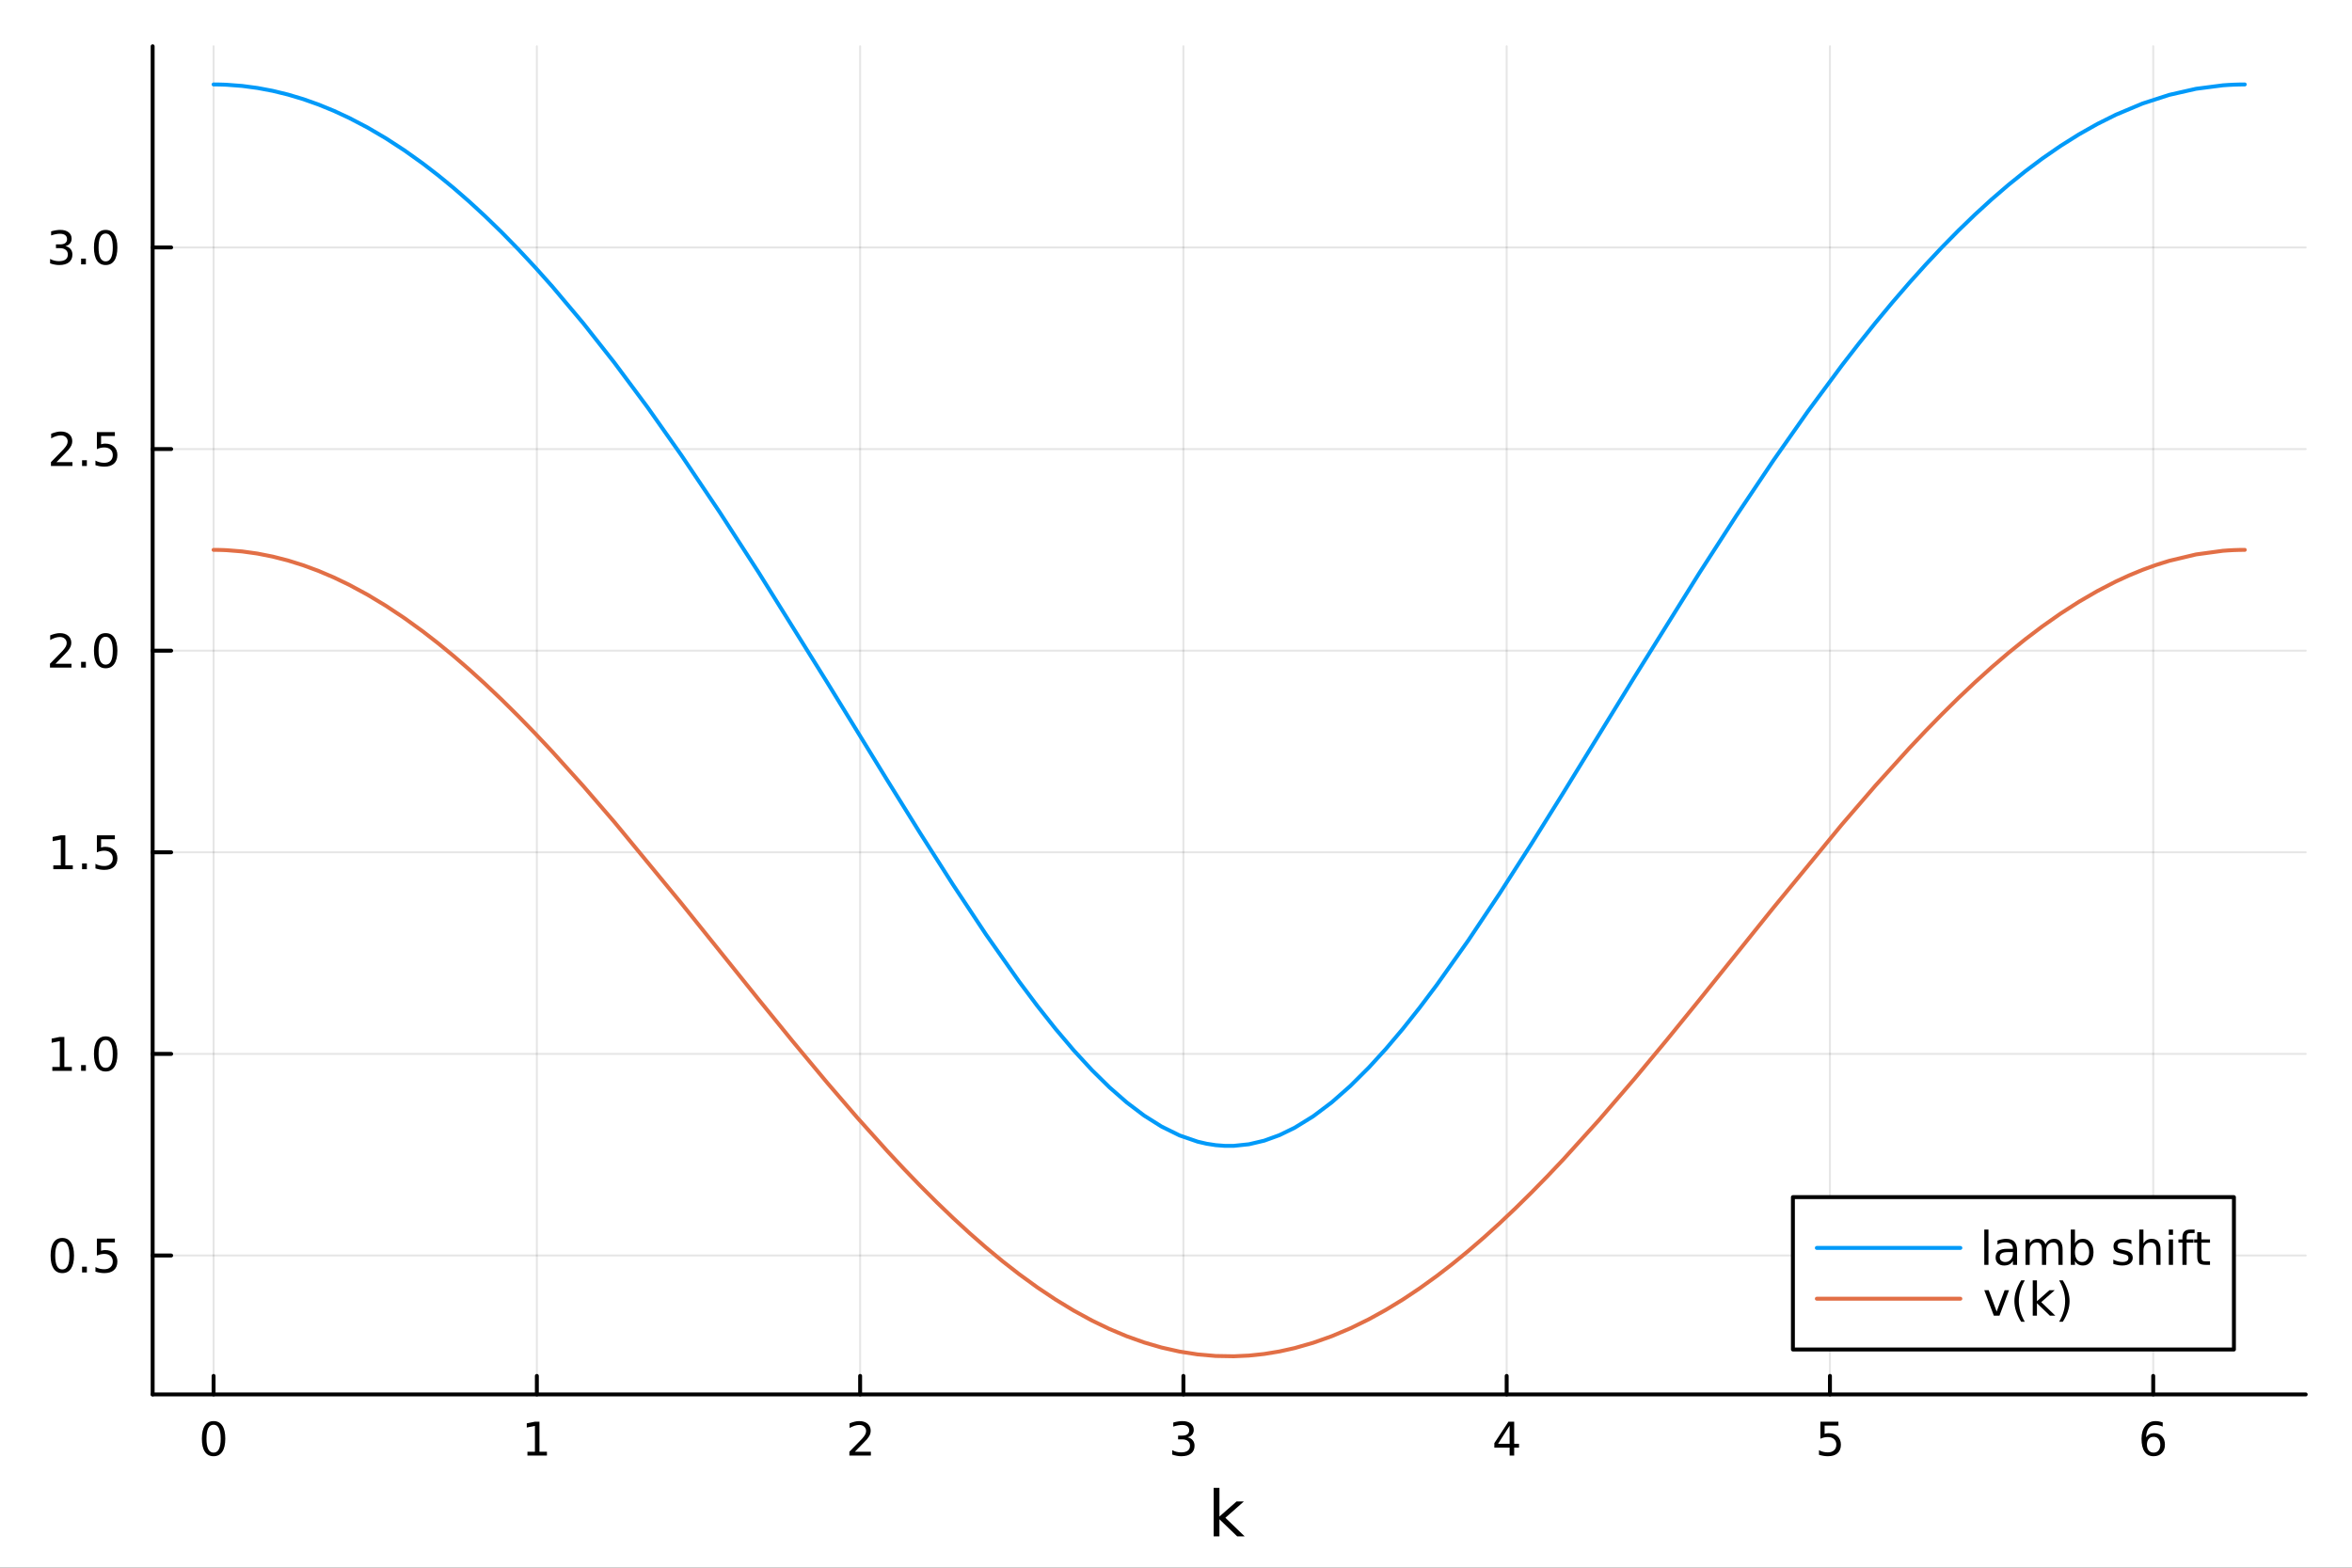 <?xml version="1.0" encoding="utf-8"?>
<svg xmlns="http://www.w3.org/2000/svg" xmlns:xlink="http://www.w3.org/1999/xlink" width="600" height="400" viewBox="0 0 2400 1600">
<rect x="0" y="0" width="2400" height="1600" fill="#333333" stroke="none"/>
<defs>
  <clipPath id="clip640">
    <rect x="0" y="0" width="2400" height="1600"/>
  </clipPath>
</defs>
<path clip-path="url(#clip640)" d="M0 1600 L2400 1600 L2400 0 L0 0  Z" fill="#ffffff" fill-rule="evenodd" fill-opacity="1"/>
<defs>
  <clipPath id="clip641">
    <rect x="480" y="0" width="1681" height="1600"/>
  </clipPath>
</defs>
<path clip-path="url(#clip640)" d="M155.765 1423.18 L2352.76 1423.18 L2352.76 47.244 L155.765 47.244  Z" fill="#ffffff" fill-rule="evenodd" fill-opacity="1"/>
<defs>
  <clipPath id="clip642">
    <rect x="155" y="47" width="2198" height="1377"/>
  </clipPath>
</defs>
<polyline clip-path="url(#clip642)" style="stroke:#000000; stroke-linecap:round; stroke-linejoin:round; stroke-width:2; stroke-opacity:0.1; fill:none" points="217.944,1423.18 217.944,47.244 "/>
<polyline clip-path="url(#clip642)" style="stroke:#000000; stroke-linecap:round; stroke-linejoin:round; stroke-width:2; stroke-opacity:0.1; fill:none" points="547.814,1423.18 547.814,47.244 "/>
<polyline clip-path="url(#clip642)" style="stroke:#000000; stroke-linecap:round; stroke-linejoin:round; stroke-width:2; stroke-opacity:0.1; fill:none" points="877.683,1423.18 877.683,47.244 "/>
<polyline clip-path="url(#clip642)" style="stroke:#000000; stroke-linecap:round; stroke-linejoin:round; stroke-width:2; stroke-opacity:0.1; fill:none" points="1207.55,1423.18 1207.55,47.244 "/>
<polyline clip-path="url(#clip642)" style="stroke:#000000; stroke-linecap:round; stroke-linejoin:round; stroke-width:2; stroke-opacity:0.1; fill:none" points="1537.42,1423.18 1537.42,47.244 "/>
<polyline clip-path="url(#clip642)" style="stroke:#000000; stroke-linecap:round; stroke-linejoin:round; stroke-width:2; stroke-opacity:0.1; fill:none" points="1867.29,1423.18 1867.29,47.244 "/>
<polyline clip-path="url(#clip642)" style="stroke:#000000; stroke-linecap:round; stroke-linejoin:round; stroke-width:2; stroke-opacity:0.1; fill:none" points="2197.16,1423.18 2197.16,47.244 "/>
<polyline clip-path="url(#clip640)" style="stroke:#000000; stroke-linecap:round; stroke-linejoin:round; stroke-width:4; stroke-opacity:1; fill:none" points="155.765,1423.18 2352.76,1423.18 "/>
<polyline clip-path="url(#clip640)" style="stroke:#000000; stroke-linecap:round; stroke-linejoin:round; stroke-width:4; stroke-opacity:1; fill:none" points="217.944,1423.18 217.944,1404.28 "/>
<polyline clip-path="url(#clip640)" style="stroke:#000000; stroke-linecap:round; stroke-linejoin:round; stroke-width:4; stroke-opacity:1; fill:none" points="547.814,1423.18 547.814,1404.28 "/>
<polyline clip-path="url(#clip640)" style="stroke:#000000; stroke-linecap:round; stroke-linejoin:round; stroke-width:4; stroke-opacity:1; fill:none" points="877.683,1423.18 877.683,1404.28 "/>
<polyline clip-path="url(#clip640)" style="stroke:#000000; stroke-linecap:round; stroke-linejoin:round; stroke-width:4; stroke-opacity:1; fill:none" points="1207.55,1423.18 1207.55,1404.28 "/>
<polyline clip-path="url(#clip640)" style="stroke:#000000; stroke-linecap:round; stroke-linejoin:round; stroke-width:4; stroke-opacity:1; fill:none" points="1537.42,1423.18 1537.42,1404.28 "/>
<polyline clip-path="url(#clip640)" style="stroke:#000000; stroke-linecap:round; stroke-linejoin:round; stroke-width:4; stroke-opacity:1; fill:none" points="1867.29,1423.18 1867.29,1404.28 "/>
<polyline clip-path="url(#clip640)" style="stroke:#000000; stroke-linecap:round; stroke-linejoin:round; stroke-width:4; stroke-opacity:1; fill:none" points="2197.16,1423.18 2197.16,1404.28 "/>
<path clip-path="url(#clip640)" d="M217.944 1454.1 Q214.333 1454.1 212.504 1457.66 Q210.699 1461.2 210.699 1468.33 Q210.699 1475.44 212.504 1479.01 Q214.333 1482.55 217.944 1482.55 Q221.578 1482.55 223.384 1479.01 Q225.212 1475.44 225.212 1468.33 Q225.212 1461.2 223.384 1457.66 Q221.578 1454.1 217.944 1454.1 M217.944 1450.39 Q223.754 1450.39 226.81 1455 Q229.888 1459.58 229.888 1468.33 Q229.888 1477.06 226.81 1481.67 Q223.754 1486.25 217.944 1486.25 Q212.134 1486.25 209.055 1481.67 Q206 1477.06 206 1468.33 Q206 1459.58 209.055 1455 Q212.134 1450.39 217.944 1450.39 Z" fill="#000000" fill-rule="evenodd" fill-opacity="1" /><path clip-path="url(#clip640)" d="M538.196 1481.64 L545.835 1481.64 L545.835 1455.28 L537.524 1456.95 L537.524 1452.69 L545.788 1451.02 L550.464 1451.02 L550.464 1481.64 L558.103 1481.64 L558.103 1485.58 L538.196 1485.58 L538.196 1481.64 Z" fill="#000000" fill-rule="evenodd" fill-opacity="1" /><path clip-path="url(#clip640)" d="M872.336 1481.64 L888.656 1481.64 L888.656 1485.58 L866.711 1485.58 L866.711 1481.64 Q869.373 1478.89 873.957 1474.26 Q878.563 1469.61 879.744 1468.27 Q881.989 1465.74 882.869 1464.01 Q883.771 1462.25 883.771 1460.56 Q883.771 1457.8 881.827 1456.07 Q879.906 1454.33 876.804 1454.33 Q874.605 1454.33 872.151 1455.09 Q869.721 1455.86 866.943 1457.41 L866.943 1452.69 Q869.767 1451.55 872.221 1450.97 Q874.674 1450.39 876.711 1450.39 Q882.082 1450.39 885.276 1453.08 Q888.47 1455.77 888.47 1460.26 Q888.47 1462.39 887.66 1464.31 Q886.873 1466.2 884.767 1468.8 Q884.188 1469.47 881.086 1472.69 Q877.984 1475.88 872.336 1481.64 Z" fill="#000000" fill-rule="evenodd" fill-opacity="1" /><path clip-path="url(#clip640)" d="M1211.8 1466.95 Q1215.16 1467.66 1217.03 1469.93 Q1218.93 1472.2 1218.93 1475.53 Q1218.93 1480.65 1215.41 1483.45 Q1211.89 1486.25 1205.41 1486.25 Q1203.24 1486.25 1200.92 1485.81 Q1198.63 1485.39 1196.18 1484.54 L1196.18 1480.02 Q1198.12 1481.16 1200.44 1481.74 Q1202.75 1482.32 1205.27 1482.32 Q1209.67 1482.32 1211.96 1480.58 Q1214.28 1478.84 1214.28 1475.53 Q1214.28 1472.48 1212.13 1470.77 Q1210 1469.03 1206.18 1469.03 L1202.15 1469.03 L1202.15 1465.19 L1206.36 1465.19 Q1209.81 1465.19 1211.64 1463.82 Q1213.47 1462.43 1213.47 1459.84 Q1213.47 1457.18 1211.57 1455.77 Q1209.69 1454.33 1206.18 1454.33 Q1204.25 1454.33 1202.06 1454.75 Q1199.86 1455.16 1197.22 1456.04 L1197.22 1451.88 Q1199.88 1451.14 1202.19 1450.77 Q1204.53 1450.39 1206.59 1450.39 Q1211.92 1450.39 1215.02 1452.83 Q1218.12 1455.23 1218.12 1459.35 Q1218.12 1462.22 1216.48 1464.21 Q1214.83 1466.18 1211.8 1466.95 Z" fill="#000000" fill-rule="evenodd" fill-opacity="1" /><path clip-path="url(#clip640)" d="M1540.43 1455.09 L1528.63 1473.54 L1540.43 1473.54 L1540.43 1455.09 M1539.21 1451.02 L1545.09 1451.02 L1545.09 1473.54 L1550.02 1473.54 L1550.02 1477.43 L1545.09 1477.43 L1545.09 1485.58 L1540.43 1485.58 L1540.43 1477.43 L1524.83 1477.43 L1524.83 1472.92 L1539.21 1451.02 Z" fill="#000000" fill-rule="evenodd" fill-opacity="1" /><path clip-path="url(#clip640)" d="M1857.57 1451.02 L1875.93 1451.02 L1875.93 1454.96 L1861.85 1454.96 L1861.85 1463.43 Q1862.87 1463.08 1863.89 1462.92 Q1864.91 1462.73 1865.93 1462.73 Q1871.71 1462.73 1875.09 1465.9 Q1878.47 1469.08 1878.47 1474.49 Q1878.47 1480.07 1875 1483.17 Q1871.53 1486.25 1865.21 1486.25 Q1863.03 1486.25 1860.77 1485.88 Q1858.52 1485.51 1856.11 1484.77 L1856.11 1480.07 Q1858.2 1481.2 1860.42 1481.76 Q1862.64 1482.32 1865.12 1482.32 Q1869.12 1482.32 1871.46 1480.21 Q1873.8 1478.1 1873.8 1474.49 Q1873.8 1470.88 1871.46 1468.77 Q1869.12 1466.67 1865.12 1466.67 Q1863.24 1466.67 1861.37 1467.08 Q1859.52 1467.5 1857.57 1468.38 L1857.57 1451.02 Z" fill="#000000" fill-rule="evenodd" fill-opacity="1" /><path clip-path="url(#clip640)" d="M2197.57 1466.44 Q2194.42 1466.44 2192.57 1468.59 Q2190.74 1470.74 2190.74 1474.49 Q2190.74 1478.22 2192.57 1480.39 Q2194.42 1482.55 2197.57 1482.55 Q2200.72 1482.55 2202.54 1480.39 Q2204.4 1478.22 2204.4 1474.49 Q2204.4 1470.74 2202.54 1468.59 Q2200.72 1466.44 2197.57 1466.44 M2206.85 1451.78 L2206.85 1456.04 Q2205.09 1455.21 2203.29 1454.77 Q2201.5 1454.33 2199.74 1454.33 Q2195.11 1454.33 2192.66 1457.45 Q2190.23 1460.58 2189.88 1466.9 Q2191.25 1464.89 2193.31 1463.82 Q2195.37 1462.73 2197.85 1462.73 Q2203.05 1462.73 2206.06 1465.9 Q2209.1 1469.05 2209.1 1474.49 Q2209.1 1479.82 2205.95 1483.03 Q2202.8 1486.25 2197.57 1486.25 Q2191.57 1486.25 2188.4 1481.67 Q2185.23 1477.06 2185.23 1468.33 Q2185.23 1460.14 2189.12 1455.28 Q2193.01 1450.39 2199.56 1450.39 Q2201.32 1450.39 2203.1 1450.74 Q2204.91 1451.09 2206.85 1451.78 Z" fill="#000000" fill-rule="evenodd" fill-opacity="1" /><path clip-path="url(#clip640)" d="M1238.44 1518.52 L1244.33 1518.52 L1244.33 1547.77 L1261.8 1532.4 L1269.28 1532.4 L1250.38 1549.07 L1270.08 1568.04 L1262.44 1568.04 L1244.33 1550.63 L1244.33 1568.04 L1238.44 1568.04 L1238.44 1518.52 Z" fill="#000000" fill-rule="evenodd" fill-opacity="1" /><polyline clip-path="url(#clip642)" style="stroke:#000000; stroke-linecap:round; stroke-linejoin:round; stroke-width:2; stroke-opacity:0.1; fill:none" points="155.765,1281.39 2352.76,1281.39 "/>
<polyline clip-path="url(#clip642)" style="stroke:#000000; stroke-linecap:round; stroke-linejoin:round; stroke-width:2; stroke-opacity:0.1; fill:none" points="155.765,1075.62 2352.76,1075.62 "/>
<polyline clip-path="url(#clip642)" style="stroke:#000000; stroke-linecap:round; stroke-linejoin:round; stroke-width:2; stroke-opacity:0.1; fill:none" points="155.765,869.854 2352.76,869.854 "/>
<polyline clip-path="url(#clip642)" style="stroke:#000000; stroke-linecap:round; stroke-linejoin:round; stroke-width:2; stroke-opacity:0.1; fill:none" points="155.765,664.083 2352.76,664.083 "/>
<polyline clip-path="url(#clip642)" style="stroke:#000000; stroke-linecap:round; stroke-linejoin:round; stroke-width:2; stroke-opacity:0.1; fill:none" points="155.765,458.313 2352.76,458.313 "/>
<polyline clip-path="url(#clip642)" style="stroke:#000000; stroke-linecap:round; stroke-linejoin:round; stroke-width:2; stroke-opacity:0.1; fill:none" points="155.765,252.542 2352.76,252.542 "/>
<polyline clip-path="url(#clip640)" style="stroke:#000000; stroke-linecap:round; stroke-linejoin:round; stroke-width:4; stroke-opacity:1; fill:none" points="155.765,1423.18 155.765,47.244 "/>
<polyline clip-path="url(#clip640)" style="stroke:#000000; stroke-linecap:round; stroke-linejoin:round; stroke-width:4; stroke-opacity:1; fill:none" points="155.765,1281.39 174.663,1281.39 "/>
<polyline clip-path="url(#clip640)" style="stroke:#000000; stroke-linecap:round; stroke-linejoin:round; stroke-width:4; stroke-opacity:1; fill:none" points="155.765,1075.62 174.663,1075.62 "/>
<polyline clip-path="url(#clip640)" style="stroke:#000000; stroke-linecap:round; stroke-linejoin:round; stroke-width:4; stroke-opacity:1; fill:none" points="155.765,869.854 174.663,869.854 "/>
<polyline clip-path="url(#clip640)" style="stroke:#000000; stroke-linecap:round; stroke-linejoin:round; stroke-width:4; stroke-opacity:1; fill:none" points="155.765,664.083 174.663,664.083 "/>
<polyline clip-path="url(#clip640)" style="stroke:#000000; stroke-linecap:round; stroke-linejoin:round; stroke-width:4; stroke-opacity:1; fill:none" points="155.765,458.313 174.663,458.313 "/>
<polyline clip-path="url(#clip640)" style="stroke:#000000; stroke-linecap:round; stroke-linejoin:round; stroke-width:4; stroke-opacity:1; fill:none" points="155.765,252.542 174.663,252.542 "/>
<path clip-path="url(#clip640)" d="M63.585 1267.19 Q59.974 1267.19 58.145 1270.76 Q56.339 1274.3 56.339 1281.43 Q56.339 1288.54 58.145 1292.1 Q59.974 1295.64 63.585 1295.64 Q67.219 1295.64 69.024 1292.1 Q70.853 1288.54 70.853 1281.43 Q70.853 1274.3 69.024 1270.76 Q67.219 1267.19 63.585 1267.19 M63.585 1263.49 Q69.395 1263.49 72.45 1268.1 Q75.529 1272.68 75.529 1281.43 Q75.529 1290.16 72.45 1294.76 Q69.395 1299.35 63.585 1299.35 Q57.775 1299.35 54.696 1294.76 Q51.64 1290.16 51.64 1281.43 Q51.64 1272.68 54.696 1268.1 Q57.775 1263.49 63.585 1263.49 Z" fill="#000000" fill-rule="evenodd" fill-opacity="1" /><path clip-path="url(#clip640)" d="M83.747 1292.8 L88.631 1292.8 L88.631 1298.67 L83.747 1298.67 L83.747 1292.8 Z" fill="#000000" fill-rule="evenodd" fill-opacity="1" /><path clip-path="url(#clip640)" d="M98.862 1264.11 L117.219 1264.11 L117.219 1268.05 L103.145 1268.05 L103.145 1276.52 Q104.163 1276.18 105.182 1276.01 Q106.2 1275.83 107.219 1275.83 Q113.006 1275.83 116.385 1279 Q119.765 1282.17 119.765 1287.59 Q119.765 1293.17 116.293 1296.27 Q112.82 1299.35 106.501 1299.35 Q104.325 1299.35 102.057 1298.98 Q99.811 1298.61 97.404 1297.86 L97.404 1293.17 Q99.487 1294.3 101.709 1294.86 Q103.932 1295.41 106.408 1295.41 Q110.413 1295.41 112.751 1293.3 Q115.089 1291.2 115.089 1287.59 Q115.089 1283.98 112.751 1281.87 Q110.413 1279.76 106.408 1279.76 Q104.534 1279.76 102.659 1280.18 Q100.807 1280.6 98.862 1281.48 L98.862 1264.11 Z" fill="#000000" fill-rule="evenodd" fill-opacity="1" /><path clip-path="url(#clip640)" d="M53.4 1088.97 L61.038 1088.97 L61.038 1062.6 L52.728 1064.27 L52.728 1060.01 L60.992 1058.34 L65.668 1058.34 L65.668 1088.97 L73.307 1088.97 L73.307 1092.9 L53.4 1092.9 L53.4 1088.97 Z" fill="#000000" fill-rule="evenodd" fill-opacity="1" /><path clip-path="url(#clip640)" d="M82.751 1087.02 L87.635 1087.02 L87.635 1092.9 L82.751 1092.9 L82.751 1087.02 Z" fill="#000000" fill-rule="evenodd" fill-opacity="1" /><path clip-path="url(#clip640)" d="M107.821 1061.42 Q104.209 1061.42 102.381 1064.99 Q100.575 1068.53 100.575 1075.66 Q100.575 1082.77 102.381 1086.33 Q104.209 1089.87 107.821 1089.87 Q111.455 1089.87 113.26 1086.33 Q115.089 1082.77 115.089 1075.66 Q115.089 1068.53 113.26 1064.99 Q111.455 1061.42 107.821 1061.42 M107.821 1057.72 Q113.631 1057.72 116.686 1062.33 Q119.765 1066.91 119.765 1075.66 Q119.765 1084.39 116.686 1088.99 Q113.631 1093.58 107.821 1093.58 Q102.01 1093.58 98.932 1088.99 Q95.876 1084.39 95.876 1075.66 Q95.876 1066.91 98.932 1062.33 Q102.01 1057.72 107.821 1057.72 Z" fill="#000000" fill-rule="evenodd" fill-opacity="1" /><path clip-path="url(#clip640)" d="M54.395 883.199 L62.034 883.199 L62.034 856.833 L53.724 858.5 L53.724 854.241 L61.987 852.574 L66.663 852.574 L66.663 883.199 L74.302 883.199 L74.302 887.134 L54.395 887.134 L54.395 883.199 Z" fill="#000000" fill-rule="evenodd" fill-opacity="1" /><path clip-path="url(#clip640)" d="M83.747 881.254 L88.631 881.254 L88.631 887.134 L83.747 887.134 L83.747 881.254 Z" fill="#000000" fill-rule="evenodd" fill-opacity="1" /><path clip-path="url(#clip640)" d="M98.862 852.574 L117.219 852.574 L117.219 856.509 L103.145 856.509 L103.145 864.981 Q104.163 864.634 105.182 864.472 Q106.2 864.287 107.219 864.287 Q113.006 864.287 116.385 867.458 Q119.765 870.629 119.765 876.046 Q119.765 881.625 116.293 884.726 Q112.82 887.805 106.501 887.805 Q104.325 887.805 102.057 887.435 Q99.811 887.064 97.404 886.324 L97.404 881.625 Q99.487 882.759 101.709 883.314 Q103.932 883.87 106.408 883.87 Q110.413 883.87 112.751 881.764 Q115.089 879.657 115.089 876.046 Q115.089 872.435 112.751 870.328 Q110.413 868.222 106.408 868.222 Q104.534 868.222 102.659 868.639 Q100.807 869.055 98.862 869.935 L98.862 852.574 Z" fill="#000000" fill-rule="evenodd" fill-opacity="1" /><path clip-path="url(#clip640)" d="M56.617 677.428 L72.936 677.428 L72.936 681.363 L50.992 681.363 L50.992 677.428 Q53.654 674.674 58.237 670.044 Q62.844 665.391 64.025 664.049 Q66.27 661.525 67.149 659.789 Q68.052 658.03 68.052 656.34 Q68.052 653.586 66.108 651.85 Q64.186 650.114 61.085 650.114 Q58.886 650.114 56.432 650.877 Q54.001 651.641 51.224 653.192 L51.224 648.47 Q54.048 647.336 56.501 646.757 Q58.955 646.178 60.992 646.178 Q66.362 646.178 69.557 648.864 Q72.751 651.549 72.751 656.039 Q72.751 658.169 71.941 660.09 Q71.154 661.988 69.048 664.581 Q68.469 665.252 65.367 668.47 Q62.265 671.664 56.617 677.428 Z" fill="#000000" fill-rule="evenodd" fill-opacity="1" /><path clip-path="url(#clip640)" d="M82.751 675.484 L87.635 675.484 L87.635 681.363 L82.751 681.363 L82.751 675.484 Z" fill="#000000" fill-rule="evenodd" fill-opacity="1" /><path clip-path="url(#clip640)" d="M107.821 649.882 Q104.209 649.882 102.381 653.447 Q100.575 656.988 100.575 664.118 Q100.575 671.225 102.381 674.789 Q104.209 678.331 107.821 678.331 Q111.455 678.331 113.26 674.789 Q115.089 671.225 115.089 664.118 Q115.089 656.988 113.26 653.447 Q111.455 649.882 107.821 649.882 M107.821 646.178 Q113.631 646.178 116.686 650.785 Q119.765 655.368 119.765 664.118 Q119.765 672.845 116.686 677.451 Q113.631 682.035 107.821 682.035 Q102.01 682.035 98.932 677.451 Q95.876 672.845 95.876 664.118 Q95.876 655.368 98.932 650.785 Q102.01 646.178 107.821 646.178 Z" fill="#000000" fill-rule="evenodd" fill-opacity="1" /><path clip-path="url(#clip640)" d="M57.612 471.658 L73.932 471.658 L73.932 475.593 L51.987 475.593 L51.987 471.658 Q54.65 468.903 59.233 464.273 Q63.839 459.621 65.02 458.278 Q67.265 455.755 68.145 454.019 Q69.048 452.26 69.048 450.57 Q69.048 447.815 67.103 446.079 Q65.182 444.343 62.08 444.343 Q59.881 444.343 57.427 445.107 Q54.997 445.871 52.219 447.422 L52.219 442.699 Q55.043 441.565 57.497 440.987 Q59.95 440.408 61.987 440.408 Q67.358 440.408 70.552 443.093 Q73.747 445.778 73.747 450.269 Q73.747 452.398 72.936 454.32 Q72.149 456.218 70.043 458.81 Q69.464 459.482 66.362 462.699 Q63.261 465.894 57.612 471.658 Z" fill="#000000" fill-rule="evenodd" fill-opacity="1" /><path clip-path="url(#clip640)" d="M83.747 469.713 L88.631 469.713 L88.631 475.593 L83.747 475.593 L83.747 469.713 Z" fill="#000000" fill-rule="evenodd" fill-opacity="1" /><path clip-path="url(#clip640)" d="M98.862 441.033 L117.219 441.033 L117.219 444.968 L103.145 444.968 L103.145 453.44 Q104.163 453.093 105.182 452.931 Q106.2 452.746 107.219 452.746 Q113.006 452.746 116.385 455.917 Q119.765 459.088 119.765 464.505 Q119.765 470.084 116.293 473.185 Q112.82 476.264 106.501 476.264 Q104.325 476.264 102.057 475.894 Q99.811 475.523 97.404 474.783 L97.404 470.084 Q99.487 471.218 101.709 471.773 Q103.932 472.329 106.408 472.329 Q110.413 472.329 112.751 470.222 Q115.089 468.116 115.089 464.505 Q115.089 460.894 112.751 458.787 Q110.413 456.681 106.408 456.681 Q104.534 456.681 102.659 457.098 Q100.807 457.514 98.862 458.394 L98.862 441.033 Z" fill="#000000" fill-rule="evenodd" fill-opacity="1" /><path clip-path="url(#clip640)" d="M66.756 251.188 Q70.112 251.906 71.987 254.174 Q73.885 256.443 73.885 259.776 Q73.885 264.892 70.367 267.693 Q66.849 270.494 60.367 270.494 Q58.191 270.494 55.876 270.054 Q53.585 269.637 51.131 268.781 L51.131 264.267 Q53.075 265.401 55.39 265.98 Q57.705 266.558 60.228 266.558 Q64.626 266.558 66.918 264.822 Q69.233 263.086 69.233 259.776 Q69.233 256.72 67.08 255.008 Q64.95 253.271 61.131 253.271 L57.103 253.271 L57.103 249.429 L61.316 249.429 Q64.765 249.429 66.594 248.063 Q68.423 246.674 68.423 244.082 Q68.423 241.42 66.525 240.008 Q64.65 238.572 61.131 238.572 Q59.21 238.572 57.011 238.989 Q54.812 239.406 52.173 240.285 L52.173 236.119 Q54.835 235.378 57.15 235.008 Q59.487 234.637 61.548 234.637 Q66.872 234.637 69.974 237.068 Q73.075 239.475 73.075 243.596 Q73.075 246.466 71.432 248.457 Q69.788 250.424 66.756 251.188 Z" fill="#000000" fill-rule="evenodd" fill-opacity="1" /><path clip-path="url(#clip640)" d="M82.751 263.943 L87.635 263.943 L87.635 269.822 L82.751 269.822 L82.751 263.943 Z" fill="#000000" fill-rule="evenodd" fill-opacity="1" /><path clip-path="url(#clip640)" d="M107.821 238.341 Q104.209 238.341 102.381 241.906 Q100.575 245.447 100.575 252.577 Q100.575 259.683 102.381 263.248 Q104.209 266.79 107.821 266.79 Q111.455 266.79 113.26 263.248 Q115.089 259.683 115.089 252.577 Q115.089 245.447 113.26 241.906 Q111.455 238.341 107.821 238.341 M107.821 234.637 Q113.631 234.637 116.686 239.244 Q119.765 243.827 119.765 252.577 Q119.765 261.304 116.686 265.91 Q113.631 270.494 107.821 270.494 Q102.01 270.494 98.932 265.91 Q95.876 261.304 95.876 252.577 Q95.876 243.827 98.932 239.244 Q102.01 234.637 107.821 234.637 Z" fill="#000000" fill-rule="evenodd" fill-opacity="1" /><polyline clip-path="url(#clip642)" style="stroke:#009af9; stroke-linecap:round; stroke-linejoin:round; stroke-width:4; stroke-opacity:1; fill:none" points="217.944,86.186 221.317,86.206 224.691,86.267 228.064,86.37 231.438,86.513 247.034,87.705 262.631,89.77 278.227,92.706 293.823,96.509 309.42,101.176 325.016,106.703 340.613,113.085 356.209,120.314 374.955,130.117 393.7,141.121 412.446,153.312 431.191,166.672 447.041,178.866 462.89,191.869 478.739,205.669 494.588,220.25 511.805,236.958 529.021,254.548 546.238,272.998 563.455,292.285 595.199,329.95 626.943,370.193 660.977,415.979 695.01,464.238 734.441,522.845 773.872,583.847 843.955,696.283 905.412,796.368 938.914,850.266 972.416,902.874 1006.12,953.736 1039.82,1001.67 1058.45,1026.56 1077.08,1050.08 1095.71,1072.05 1114.34,1092.27 1132.07,1109.7 1149.79,1125.2 1167.52,1138.61 1185.25,1149.77 1203.68,1158.84 1222.11,1165.2 1231.33,1167.33 1240.54,1168.76 1249.76,1169.47 1258.97,1169.46 1274.49,1167.83 1290,1164.18 1305.52,1158.55 1321.03,1151.01 1339.98,1139.32 1358.92,1125.05 1377.86,1108.38 1396.8,1089.53 1414.16,1070.52 1431.51,1050 1448.86,1028.13 1466.21,1005.07 1498.27,959.797 1530.32,911.776 1562.79,861.103 1595.26,809.083 1668.03,690.648 1733.98,584.902 1771.73,526.418 1809.48,470.099 1844.44,420.286 1879.39,373.052 1896.62,350.809 1913.85,329.296 1931.09,308.543 1948.32,288.581 1965.05,269.98 1981.78,252.172 1998.51,235.18 2015.24,219.023 2032.39,203.348 2049.54,188.591 2066.69,174.77 2083.84,161.903 2102.63,148.917 2121.42,137.113 2140.21,126.506 2159,117.112 2186.29,105.653 2213.59,96.813 2240.88,90.618 2268.18,87.087 2273.78,86.693 2279.38,86.411 2284.98,86.242 2290.58,86.186 "/>
<polyline clip-path="url(#clip642)" style="stroke:#e26f46; stroke-linecap:round; stroke-linejoin:round; stroke-width:4; stroke-opacity:1; fill:none" points="217.944,561.198 221.317,561.22 224.691,561.284 228.064,561.392 231.438,561.542 247.034,562.797 262.631,564.969 278.227,568.051 293.823,572.038 309.42,576.921 325.016,582.688 340.613,589.327 356.209,596.823 374.955,606.943 393.7,618.244 412.446,630.689 431.191,644.238 447.041,656.523 462.89,669.539 478.739,683.253 494.588,697.636 511.805,713.979 529.021,731.026 546.238,748.731 563.455,767.046 595.199,802.247 626.943,839.026 695.01,921.606 773.872,1019.76 808.914,1062.84 843.955,1104.91 874.684,1140.59 905.412,1174.81 922.163,1192.75 938.914,1210.12 955.665,1226.88 972.416,1242.98 989.267,1258.48 1006.12,1273.23 1022.97,1287.19 1039.82,1300.34 1058.45,1313.88 1077.08,1326.33 1095.71,1337.65 1114.34,1347.81 1132.07,1356.37 1149.79,1363.81 1167.52,1370.13 1185.25,1375.31 1203.68,1379.45 1222.11,1382.33 1240.54,1383.92 1258.97,1384.24 1274.49,1383.51 1290,1381.87 1305.52,1379.32 1321.03,1375.88 1339.98,1370.46 1358.92,1363.74 1377.86,1355.73 1396.8,1346.45 1414.16,1336.87 1431.51,1326.29 1448.86,1314.72 1466.21,1302.21 1482.24,1289.85 1498.27,1276.73 1514.29,1262.9 1530.32,1248.39 1546.55,1233.02 1562.79,1217.02 1579.02,1200.43 1595.26,1183.29 1631.64,1143.09 1668.03,1100.81 1701,1061.14 1733.98,1020.59 1809.48,926.596 1879.39,841.606 1913.85,801.642 1948.32,763.544 1965.05,745.847 1981.78,728.733 1998.51,712.246 2015.24,696.43 2032.39,680.954 2049.54,666.266 2066.69,652.406 2083.84,639.413 2102.63,626.212 2121.42,614.135 2140.21,603.222 2159,593.507 2172.64,587.22 2186.29,581.593 2199.94,576.636 2213.59,572.356 2240.88,565.859 2268.18,562.146 2273.78,561.732 2279.38,561.435 2284.98,561.257 2290.58,561.198 "/>
<path clip-path="url(#clip640)" d="M1829.5 1377.32 L2279.52 1377.32 L2279.52 1221.8 L1829.5 1221.8  Z" fill="#ffffff" fill-rule="evenodd" fill-opacity="1"/>
<polyline clip-path="url(#clip640)" style="stroke:#000000; stroke-linecap:round; stroke-linejoin:round; stroke-width:4; stroke-opacity:1; fill:none" points="1829.5,1377.32 2279.52,1377.32 2279.52,1221.8 1829.5,1221.8 1829.5,1377.32 "/>
<polyline clip-path="url(#clip640)" style="stroke:#009af9; stroke-linecap:round; stroke-linejoin:round; stroke-width:4; stroke-opacity:1; fill:none" points="1853.91,1273.64 2000.38,1273.64 "/>
<path clip-path="url(#clip640)" d="M2024.79 1254.9 L2029.05 1254.9 L2029.05 1290.92 L2024.79 1290.92 L2024.79 1254.9 Z" fill="#000000" fill-rule="evenodd" fill-opacity="1" /><path clip-path="url(#clip640)" d="M2049.74 1277.88 Q2044.58 1277.88 2042.59 1279.06 Q2040.6 1280.24 2040.6 1283.09 Q2040.6 1285.36 2042.08 1286.7 Q2043.59 1288.02 2046.15 1288.02 Q2049.7 1288.02 2051.83 1285.52 Q2053.98 1283 2053.98 1278.83 L2053.98 1277.88 L2049.74 1277.88 M2058.24 1276.12 L2058.24 1290.92 L2053.98 1290.92 L2053.98 1286.98 Q2052.52 1289.34 2050.34 1290.48 Q2048.17 1291.59 2045.02 1291.59 Q2041.04 1291.59 2038.68 1289.36 Q2036.34 1287.12 2036.34 1283.37 Q2036.34 1278.99 2039.26 1276.77 Q2042.2 1274.55 2048.01 1274.55 L2053.98 1274.55 L2053.98 1274.13 Q2053.98 1271.19 2052.03 1269.6 Q2050.11 1267.98 2046.62 1267.98 Q2044.4 1267.98 2042.29 1268.51 Q2040.18 1269.04 2038.24 1270.11 L2038.24 1266.17 Q2040.58 1265.27 2042.78 1264.83 Q2044.97 1264.36 2047.06 1264.36 Q2052.68 1264.36 2055.46 1267.28 Q2058.24 1270.2 2058.24 1276.12 Z" fill="#000000" fill-rule="evenodd" fill-opacity="1" /><path clip-path="url(#clip640)" d="M2087.2 1269.97 Q2088.79 1267.1 2091.02 1265.73 Q2093.24 1264.36 2096.25 1264.36 Q2100.3 1264.36 2102.5 1267.21 Q2104.7 1270.04 2104.7 1275.27 L2104.7 1290.92 L2100.41 1290.92 L2100.41 1275.41 Q2100.41 1271.68 2099.09 1269.87 Q2097.77 1268.07 2095.07 1268.07 Q2091.76 1268.07 2089.83 1270.27 Q2087.91 1272.47 2087.91 1276.26 L2087.91 1290.92 L2083.63 1290.92 L2083.63 1275.41 Q2083.63 1271.66 2082.31 1269.87 Q2080.99 1268.07 2078.24 1268.07 Q2074.97 1268.07 2073.05 1270.29 Q2071.13 1272.49 2071.13 1276.26 L2071.13 1290.92 L2066.85 1290.92 L2066.85 1264.99 L2071.13 1264.99 L2071.13 1269.02 Q2072.59 1266.63 2074.63 1265.5 Q2076.66 1264.36 2079.46 1264.36 Q2082.29 1264.36 2084.26 1265.8 Q2086.25 1267.23 2087.2 1269.97 Z" fill="#000000" fill-rule="evenodd" fill-opacity="1" /><path clip-path="url(#clip640)" d="M2131.8 1277.98 Q2131.8 1273.28 2129.86 1270.61 Q2127.94 1267.93 2124.56 1267.93 Q2121.18 1267.93 2119.23 1270.61 Q2117.31 1273.28 2117.31 1277.98 Q2117.31 1282.67 2119.23 1285.36 Q2121.18 1288.02 2124.56 1288.02 Q2127.94 1288.02 2129.86 1285.36 Q2131.8 1282.67 2131.8 1277.98 M2117.31 1268.92 Q2118.65 1266.61 2120.69 1265.5 Q2122.75 1264.36 2125.6 1264.36 Q2130.32 1264.36 2133.26 1268.11 Q2136.22 1271.86 2136.22 1277.98 Q2136.22 1284.09 2133.26 1287.84 Q2130.32 1291.59 2125.6 1291.59 Q2122.75 1291.59 2120.69 1290.48 Q2118.65 1289.34 2117.31 1287.03 L2117.31 1290.92 L2113.03 1290.92 L2113.03 1254.9 L2117.31 1254.9 L2117.31 1268.92 Z" fill="#000000" fill-rule="evenodd" fill-opacity="1" /><path clip-path="url(#clip640)" d="M2174.88 1265.75 L2174.88 1269.78 Q2173.08 1268.86 2171.13 1268.39 Q2169.19 1267.93 2167.1 1267.93 Q2163.93 1267.93 2162.33 1268.9 Q2160.76 1269.87 2160.76 1271.82 Q2160.76 1273.3 2161.89 1274.16 Q2163.03 1274.99 2166.45 1275.75 L2167.91 1276.08 Q2172.45 1277.05 2174.35 1278.83 Q2176.27 1280.59 2176.27 1283.76 Q2176.27 1287.37 2173.4 1289.48 Q2170.55 1291.59 2165.55 1291.59 Q2163.47 1291.59 2161.2 1291.17 Q2158.95 1290.78 2156.45 1289.97 L2156.45 1285.57 Q2158.82 1286.79 2161.11 1287.42 Q2163.4 1288.02 2165.64 1288.02 Q2168.65 1288.02 2170.27 1287 Q2171.89 1285.96 2171.89 1284.09 Q2171.89 1282.35 2170.71 1281.42 Q2169.56 1280.5 2165.6 1279.64 L2164.12 1279.3 Q2160.16 1278.46 2158.4 1276.75 Q2156.64 1275.01 2156.64 1272 Q2156.64 1268.35 2159.23 1266.36 Q2161.83 1264.36 2166.59 1264.36 Q2168.95 1264.36 2171.04 1264.71 Q2173.12 1265.06 2174.88 1265.75 Z" fill="#000000" fill-rule="evenodd" fill-opacity="1" /><path clip-path="url(#clip640)" d="M2204.6 1275.27 L2204.6 1290.92 L2200.34 1290.92 L2200.34 1275.41 Q2200.34 1271.73 2198.91 1269.9 Q2197.47 1268.07 2194.6 1268.07 Q2191.15 1268.07 2189.16 1270.27 Q2187.17 1272.47 2187.17 1276.26 L2187.17 1290.92 L2182.89 1290.92 L2182.89 1254.9 L2187.17 1254.9 L2187.17 1269.02 Q2188.7 1266.68 2190.76 1265.52 Q2192.84 1264.36 2195.55 1264.36 Q2200.02 1264.36 2202.31 1267.14 Q2204.6 1269.9 2204.6 1275.27 Z" fill="#000000" fill-rule="evenodd" fill-opacity="1" /><path clip-path="url(#clip640)" d="M2213.1 1264.99 L2217.36 1264.99 L2217.36 1290.92 L2213.1 1290.92 L2213.1 1264.99 M2213.1 1254.9 L2217.36 1254.9 L2217.36 1260.29 L2213.1 1260.29 L2213.1 1254.9 Z" fill="#000000" fill-rule="evenodd" fill-opacity="1" /><path clip-path="url(#clip640)" d="M2239.39 1254.9 L2239.39 1258.44 L2235.32 1258.44 Q2233.03 1258.44 2232.13 1259.36 Q2231.25 1260.29 2231.25 1262.7 L2231.25 1264.99 L2238.26 1264.99 L2238.26 1268.3 L2231.25 1268.3 L2231.25 1290.92 L2226.96 1290.92 L2226.96 1268.3 L2222.89 1268.3 L2222.89 1264.99 L2226.96 1264.99 L2226.96 1263.18 Q2226.96 1258.86 2228.98 1256.89 Q2230.99 1254.9 2235.37 1254.9 L2239.39 1254.9 Z" fill="#000000" fill-rule="evenodd" fill-opacity="1" /><path clip-path="url(#clip640)" d="M2246.34 1257.63 L2246.34 1264.99 L2255.11 1264.99 L2255.11 1268.3 L2246.34 1268.3 L2246.34 1282.37 Q2246.34 1285.54 2247.2 1286.45 Q2248.07 1287.35 2250.74 1287.35 L2255.11 1287.35 L2255.11 1290.92 L2250.74 1290.92 Q2245.81 1290.92 2243.93 1289.09 Q2242.06 1287.23 2242.06 1282.37 L2242.06 1268.3 L2238.93 1268.3 L2238.93 1264.99 L2242.06 1264.99 L2242.06 1257.63 L2246.34 1257.63 Z" fill="#000000" fill-rule="evenodd" fill-opacity="1" /><polyline clip-path="url(#clip640)" style="stroke:#e26f46; stroke-linecap:round; stroke-linejoin:round; stroke-width:4; stroke-opacity:1; fill:none" points="1853.91,1325.48 2000.38,1325.48 "/>
<path clip-path="url(#clip640)" d="M2024.79 1316.83 L2029.3 1316.83 L2037.4 1338.59 L2045.51 1316.83 L2050.02 1316.83 L2040.3 1342.76 L2034.51 1342.76 L2024.79 1316.83 Z" fill="#000000" fill-rule="evenodd" fill-opacity="1" /><path clip-path="url(#clip640)" d="M2066.13 1306.78 Q2063.03 1312.11 2061.52 1317.32 Q2060.02 1322.52 2060.02 1327.87 Q2060.02 1333.22 2061.52 1338.47 Q2063.05 1343.7 2066.13 1349.01 L2062.43 1349.01 Q2058.96 1343.57 2057.22 1338.31 Q2055.51 1333.06 2055.51 1327.87 Q2055.51 1322.71 2057.22 1317.48 Q2058.93 1312.25 2062.43 1306.78 L2066.13 1306.78 Z" fill="#000000" fill-rule="evenodd" fill-opacity="1" /><path clip-path="url(#clip640)" d="M2074.23 1306.74 L2078.52 1306.74 L2078.52 1328.01 L2091.22 1316.83 L2096.66 1316.83 L2082.91 1328.96 L2097.24 1342.76 L2091.69 1342.76 L2078.52 1330.09 L2078.52 1342.76 L2074.23 1342.76 L2074.23 1306.74 Z" fill="#000000" fill-rule="evenodd" fill-opacity="1" /><path clip-path="url(#clip640)" d="M2101.18 1306.78 L2104.88 1306.78 Q2108.35 1312.25 2110.07 1317.48 Q2111.8 1322.71 2111.8 1327.87 Q2111.8 1333.06 2110.07 1338.31 Q2108.35 1343.57 2104.88 1349.01 L2101.18 1349.01 Q2104.26 1343.7 2105.76 1338.47 Q2107.29 1333.22 2107.29 1327.87 Q2107.29 1322.52 2105.76 1317.32 Q2104.26 1312.11 2101.18 1306.78 Z" fill="#000000" fill-rule="evenodd" fill-opacity="1" /></svg>
